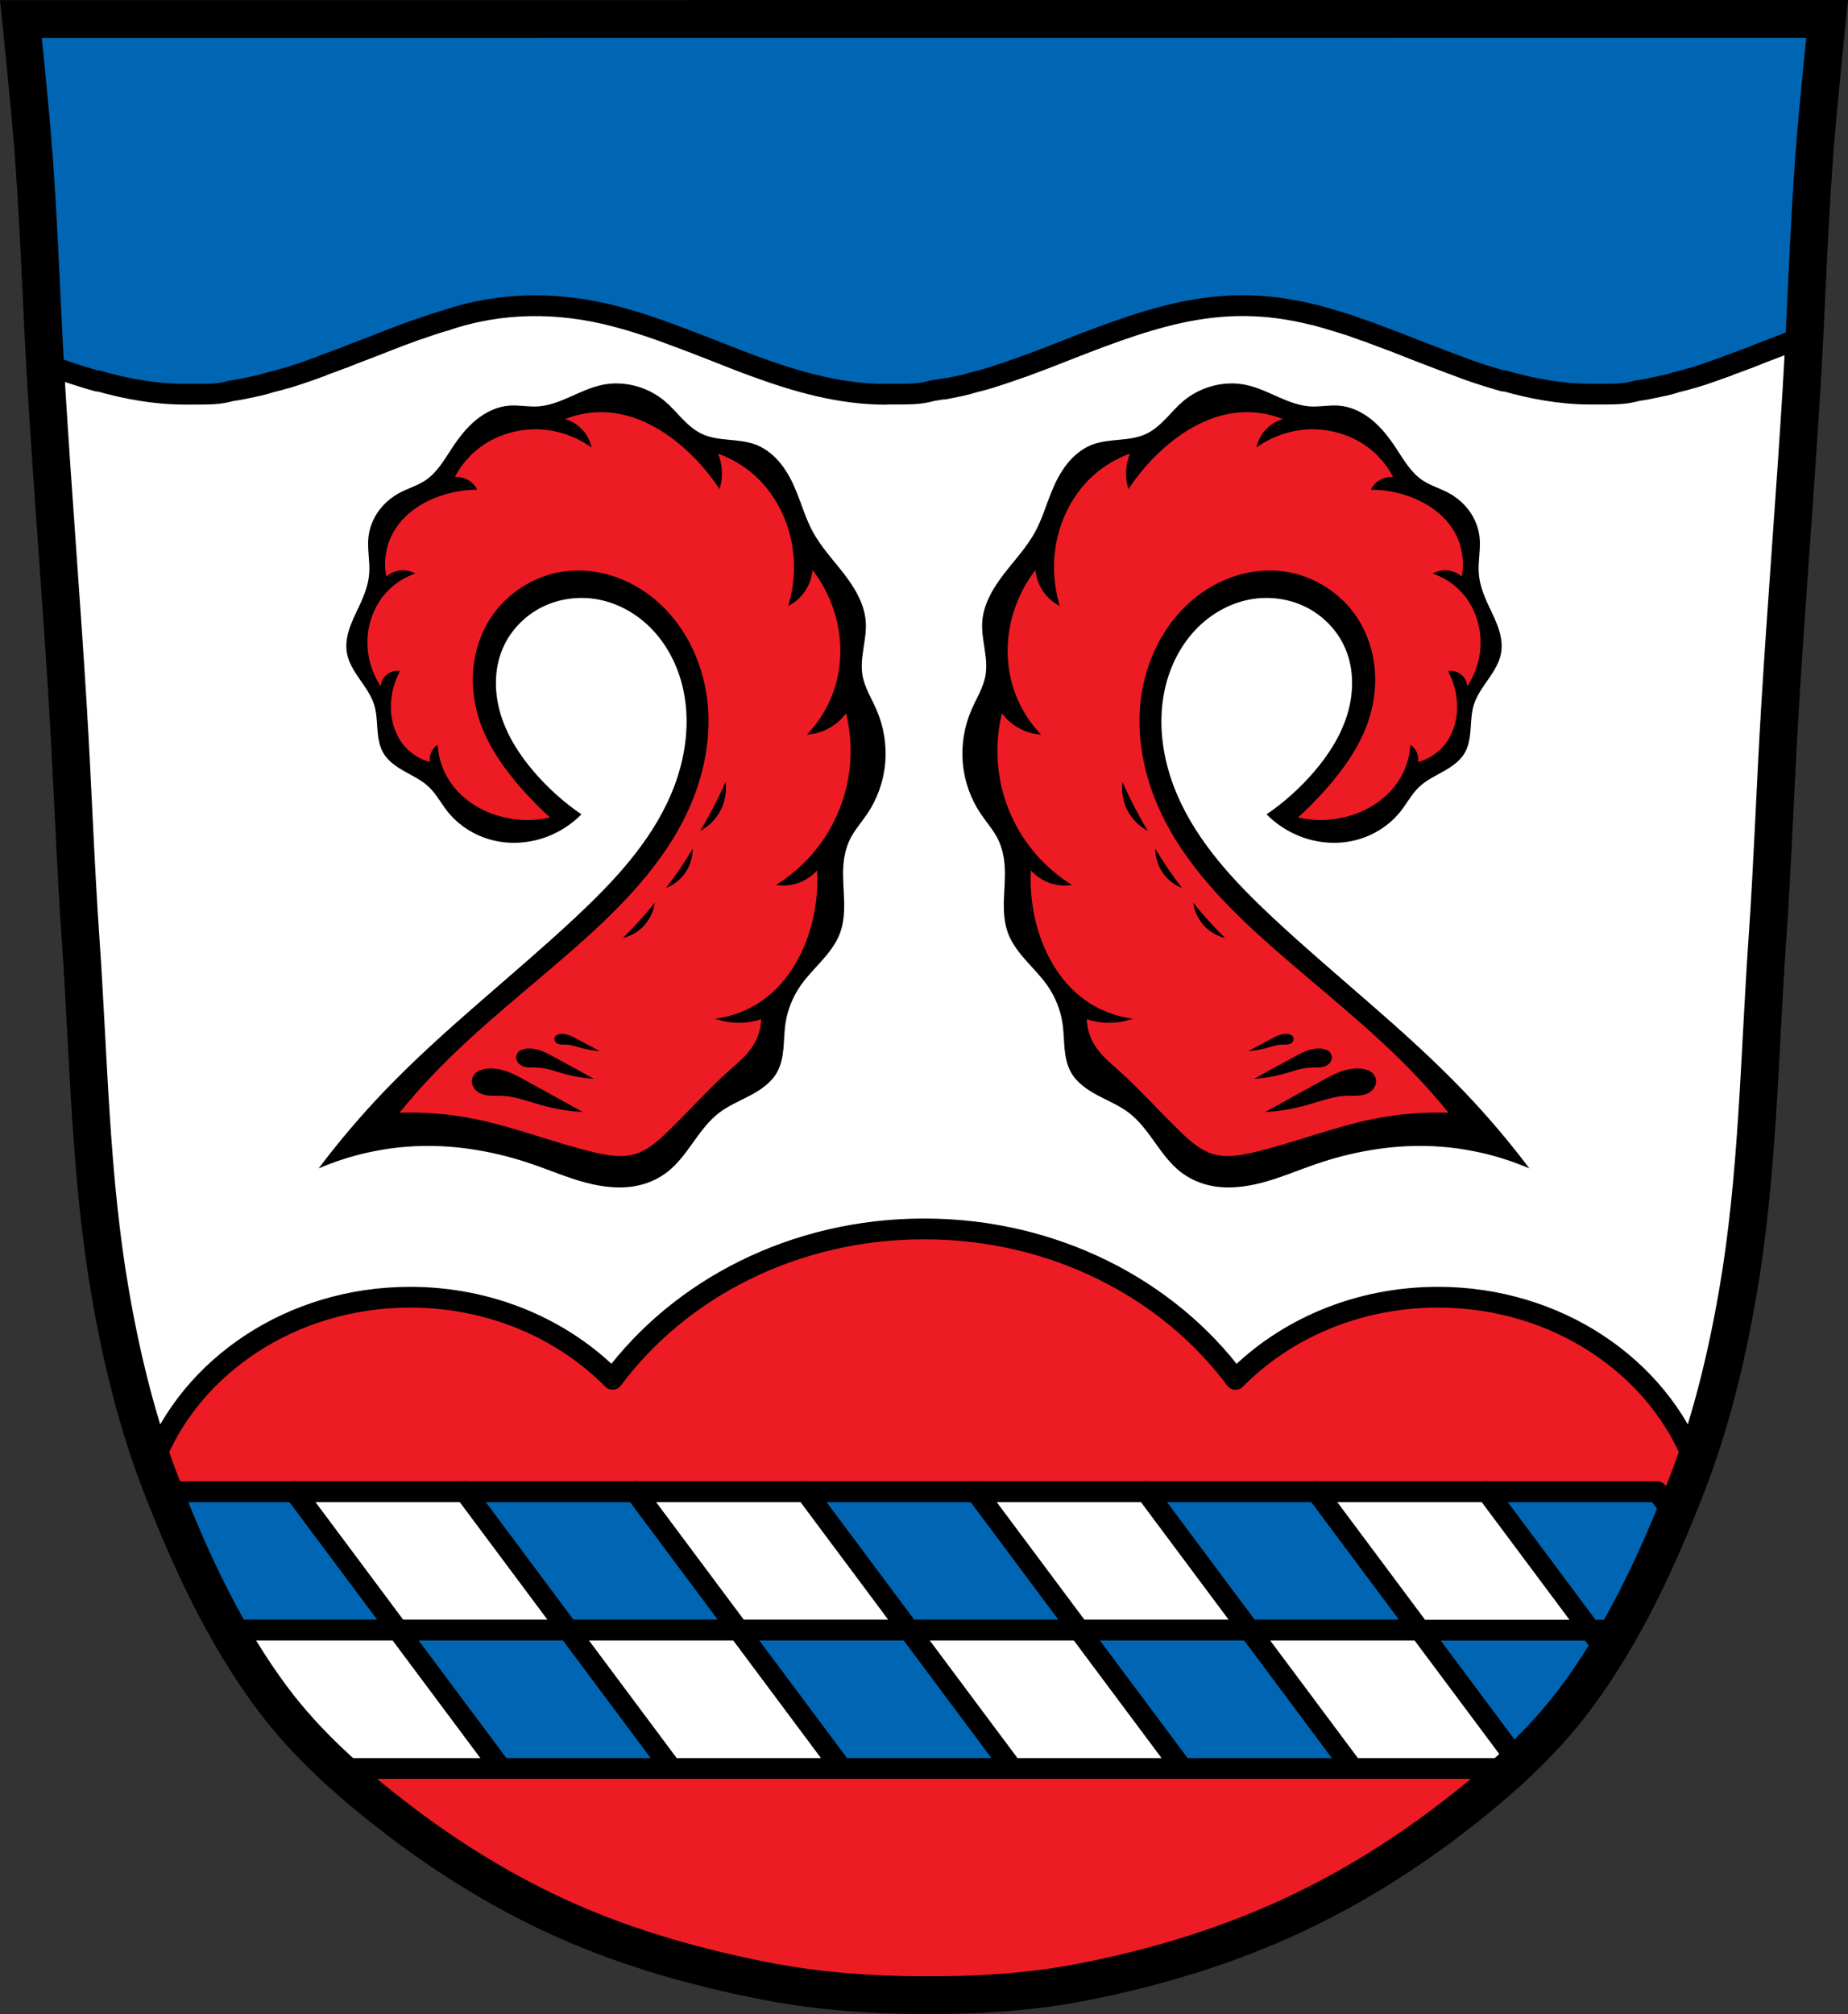 <?xml version="1.0" encoding="UTF-8" standalone="no"?>
<svg
   xmlns:dc="http://purl.org/dc/elements/1.1/"
   xmlns:cc="http://creativecommons.org/ns#"
   xmlns:rdf="http://www.w3.org/1999/02/22-rdf-syntax-ns#"
   xmlns:svg="http://www.w3.org/2000/svg"
   xmlns="http://www.w3.org/2000/svg"
   xmlns:sodipodi="http://sodipodi.sourceforge.net/DTD/sodipodi-0.dtd"
   xmlns:inkscape="http://www.inkscape.org/namespaces/inkscape"
   viewBox="0 0 979.306 1067.1"
   version="1.1"
   id="svg1927"
   sodipodi:docname="DEU_Prackenbach_COA.svg"
   inkscape:version="0.92.5 (2060ec1f9f, 2020-04-08)"
   width="979.306"
   height="1067.1">
  <rect x="0" y="0" width="979.306" height="1067.1" fill="#333333" stroke="none"/>
  <defs
     id="defs1931">
    <inkscape:path-effect
       effect="spiro"
       id="path-effect3619"
       is_visible="true" />
    <inkscape:path-effect
       effect="spiro"
       id="path-effect3577"
       is_visible="true" />
    <inkscape:path-effect
       effect="spiro"
       id="path-effect3573"
       is_visible="true" />
    <inkscape:path-effect
       effect="spiro"
       id="path-effect3569"
       is_visible="true" />
    <inkscape:path-effect
       effect="spiro"
       id="path-effect3577-3"
       is_visible="true" />
    <inkscape:path-effect
       effect="spiro"
       id="path-effect3577-3-8"
       is_visible="true" />
    <inkscape:path-effect
       effect="spiro"
       id="path-effect3619-6"
       is_visible="true" />
    <inkscape:path-effect
       effect="spiro"
       id="path-effect3619-6-6"
       is_visible="true" />
    <inkscape:path-effect
       effect="spiro"
       id="path-effect3569-3"
       is_visible="true" />
  </defs>
  <sodipodi:namedview
     pagecolor="#ffffff"
     bordercolor="#666666"
     borderopacity="1"
     objecttolerance="10"
     gridtolerance="10"
     guidetolerance="10"
     inkscape:pageopacity="0"
     inkscape:pageshadow="2"
     inkscape:window-width="1920"
     inkscape:window-height="1046"
     id="namedview1929"
     showgrid="false"
     inkscape:zoom="0.74313591"
     inkscape:cx="489.65322"
     inkscape:cy="533.54971"
     inkscape:window-x="-11"
     inkscape:window-y="-11"
     inkscape:window-maximized="1"
     inkscape:current-layer="svg1927"
     fit-margin-top="0"
     fit-margin-left="0"
     fit-margin-right="0"
     fit-margin-bottom="0" />
  <path
     style="fill:#ffffff"
     inkscape:connector-curvature="0"
     id="path1853"
     d="m 799.476,9.538 c -26.17,0.053 -51.02,0.198 -70.798,0.478 -79.11,1.122 -156.7,-0.214 -235.05,0 -2.653,0.007 -5.305,0.036 -7.958,0.043 -78.35,0.214 -155.94,1.122 -235.05,0 -79.11,-1.122 -239.53,0 -239.53,0 0,0 4.995,48.18 6.784,72.32 3.067,41.38 4.256,82.87 6.784,124.29 3.405,55.766 7.902,111.49 11.307,167.25 2.529,41.41 3.91,82.9 6.784,124.29 4.346,62.59 5.02,125.75 15.786,187.56 6.02,34.562 14.418,68.979 27.14,101.67 15.355,39.473 33.473,78.71 58.839,112.63 18.288,24.456 41.648,45.04 65.884,63.62 27.747,21.272 57.962,39.816 89.93,53.968 33.818,14.97 69.917,25.08 106.24,32.09 27.334,5.278 55.35,7.255 83.19,7.349 27.662,0.094 55.55,-1.52 82.71,-6.741 36.46,-7.01 72.54,-17.626 106.46,-32.746 31.934,-14.235 62.23,-32.696 89.98,-53.968 24.24,-18.58 47.595,-39.17 65.884,-63.62 25.365,-33.919 43.484,-73.16 58.839,-112.63 12.718,-32.695 21.12,-67.16 27.14,-101.72 10.762,-61.814 11.44,-124.97 15.786,-187.56 2.874,-41.39 4.256,-82.87 6.784,-124.29 3.405,-55.766 7.902,-111.44 11.307,-167.21 2.529,-41.41 3.717,-82.909 6.784,-124.29 1.79,-24.14 6.784,-72.32 6.784,-72.32 0,0 -90.24,-0.636 -168.73,-0.478" />
  <path
     style="fill:#ed1c24;fill-opacity:1;stroke:#000000;stroke-width:11;stroke-linecap:round;stroke-linejoin:round;stroke-miterlimit:4;stroke-dasharray:none"
     inkscape:connector-curvature="0"
     id="path1855"
     d="m 489.676,651.096 c -68.71,0 -129.3,31.606 -165.06,79.69 -26.372,-26.696 -64.66,-43.5 -107.28,-43.5 -63.06,0 -116.65,36.79 -136.16,88 1.439,4.075 2.934,8.131 4.5,12.156 15.355,39.473 33.478,78.71 58.844,112.62 18.288,24.456 41.64,45.05 65.875,63.62 27.747,21.272 57.967,39.816 89.94,53.969 33.818,14.97 69.927,25.08 106.25,32.09 27.334,5.278 55.35,7.28 83.19,7.375 27.662,0.094 55.55,-1.529 82.72,-6.75 36.46,-7.01 72.52,-17.63 106.44,-32.75 31.934,-14.235 62.22,-32.697 89.97,-53.969 24.24,-18.58 47.618,-39.17 65.906,-63.62 25.365,-33.919 43.489,-73.15 58.844,-112.62 1.566,-4.03 3.061,-8.08 4.5,-12.156 -19.511,-51.2 -73.1,-87.969 -136.16,-87.969 -42.634,0 -80.917,16.817 -107.28,43.531 -35.759,-48.09 -96.31,-79.72 -165.03,-79.72 z" />
  <path
     style="fill:#0066b3;fill-opacity:1;stroke:#000000;stroke-width:11;stroke-linecap:round;stroke-linejoin:round;stroke-miterlimit:4;stroke-dasharray:none"
     inkscape:connector-curvature="0"
     id="path1857"
     d="m 86.801,790.346 c 9.823,25.02 20.818,49.879 34.09,73.31 h 90.03 l -54.688,-73.31 H 86.793 Z m 701.16,0 54.688,73.31 h 15.75 c 11.07,-19.54 20.555,-40.08 29.09,-60.875 l -9.281,-12.438 h -90.25 z m 54.688,73.31 h -90.25 l 52.16,69.938 c 10.974,-10.396 21.237,-21.51 30.25,-33.563 5.929,-7.929 11.43,-16.15 16.625,-24.594 l -8.781,-11.781 z" />
  <path
     style="fill:#0066b3;fill-opacity:1;stroke:#000000;stroke-width:11;stroke-linecap:round;stroke-linejoin:round;stroke-miterlimit:4;stroke-dasharray:none"
     inkscape:connector-curvature="0"
     id="path1861"
     d="m 426.962,790.339 h 90.25 l 54.685,73.311 h -90.25 z" />
  <path
     style="fill:#ffffff;stroke:#000000;stroke-width:11;stroke-linecap:round;stroke-linejoin:round;stroke-miterlimit:4;stroke-dasharray:none"
     d="m 481.647,863.65 h 90.25 l 54.685,73.311 h -90.25 z"
     id="path1863"
     inkscape:connector-curvature="0" />
  <path
     style="fill:#ffffff;stroke:#000000;stroke-width:11;stroke-linecap:round;stroke-linejoin:round;stroke-miterlimit:4;stroke-dasharray:none"
     d="m 517.212,790.339 h 90.25 l 54.685,73.311 h -90.25 z"
     id="path1865"
     inkscape:connector-curvature="0" />
  <path
     style="fill:#0066b3;fill-opacity:1;stroke:#000000;stroke-width:11;stroke-linecap:round;stroke-linejoin:round;stroke-miterlimit:4;stroke-dasharray:none"
     d="m 571.897,863.65 h 90.25 l 54.685,73.311 h -90.25 z"
     id="path1869"
     inkscape:connector-curvature="0" />
  <path
     style="fill:#0066b3;fill-opacity:1;stroke:#000000;stroke-width:11;stroke-linecap:round;stroke-linejoin:round;stroke-miterlimit:4;stroke-dasharray:none"
     d="m 607.452,790.339 h 90.25 l 54.685,73.311 h -90.25 z"
     id="path1871"
     inkscape:connector-curvature="0" />
  <path
     style="fill:#ffffff;stroke:#000000;stroke-width:11;stroke-linecap:round;stroke-linejoin:round;stroke-miterlimit:4;stroke-dasharray:none"
     d="m 662.137,863.65 h 90.25 l 54.685,73.311 h -90.25 z"
     id="path1875"
     inkscape:connector-curvature="0" />
  <path
     style="fill:#ffffff;stroke:#000000;stroke-width:11;stroke-linecap:round;stroke-linejoin:round;stroke-miterlimit:4;stroke-dasharray:none"
     d="m 697.703,790.339 h 90.25 l 54.685,73.311 h -90.25 z"
     id="path1877"
     inkscape:connector-curvature="0" />
  <path
     style="fill:#ffffff;stroke:#000000;stroke-width:11;stroke-linecap:round;stroke-linejoin:round;stroke-miterlimit:4;stroke-dasharray:none"
     d="m 120.657,863.65 h 90.25 l 54.685,73.311 h -90.25 z"
     id="path1879"
     inkscape:connector-curvature="0" />
  <path
     style="fill:#ffffff;stroke:#000000;stroke-width:11;stroke-linecap:round;stroke-linejoin:round;stroke-miterlimit:4;stroke-dasharray:none"
     d="m 156.222,790.339 h 90.25 l 54.685,73.311 h -90.25 z"
     id="path1881"
     inkscape:connector-curvature="0" />
  <path
     style="fill:#0066b3;fill-opacity:1;stroke:#000000;stroke-width:11;stroke-linecap:round;stroke-linejoin:round;stroke-miterlimit:4;stroke-dasharray:none"
     d="m 210.907,863.65 h 90.25 l 54.685,73.311 h -90.25 z"
     id="path1885"
     inkscape:connector-curvature="0" />
  <path
     style="fill:#0066b3;fill-opacity:1;stroke:#000000;stroke-width:11;stroke-linecap:round;stroke-linejoin:round;stroke-miterlimit:4;stroke-dasharray:none"
     d="m 246.472,790.339 h 90.25 l 54.685,73.311 h -90.25 z"
     id="path1887"
     inkscape:connector-curvature="0" />
  <path
     style="fill:#ffffff;stroke:#000000;stroke-width:11;stroke-linecap:round;stroke-linejoin:round;stroke-miterlimit:4;stroke-dasharray:none"
     d="m 301.157,863.65 h 90.25 l 54.685,73.311 h -90.25 z"
     id="path1891"
     inkscape:connector-curvature="0" />
  <path
     style="fill:#ffffff;stroke:#000000;stroke-width:11;stroke-linecap:round;stroke-linejoin:round;stroke-miterlimit:4;stroke-dasharray:none"
     d="m 336.722,790.339 h 90.25 l 54.685,73.311 h -90.25 z"
     id="path1893"
     inkscape:connector-curvature="0" />
  <path
     style="fill:#0066b3;fill-opacity:1;stroke:#000000;stroke-width:11;stroke-linecap:round;stroke-linejoin:round;stroke-miterlimit:4;stroke-dasharray:none"
     inkscape:connector-curvature="0"
     id="path1897"
     d="m 391.407,863.65 h 90.25 l 54.685,73.311 h -90.25 z" />
  <path
     style="fill:#0066b3;fill-opacity:1;stroke:#000000;stroke-width:11;stroke-linecap:round;stroke-linejoin:round;stroke-miterlimit:4;stroke-dasharray:none"
     inkscape:connector-curvature="0"
     id="path1903"
     d="m 11.083,10.064 c 0,0 4.992,48.17 6.781,72.31 2.721,36.716 3.988,73.52 6,110.28 1.051,0.392 2.097,0.799 3.156,1.188 2.24,0.821 4.407,1.684 6.656,2.469 5.982,2.081 12.02,3.962 18.06,5.656 0.056,-0.066 0.1,-0.151 0.156,-0.219 15.01,4.284 30.28,7.094 46.03,7.094 13.962,0 17.572,0.151 24.563,-1.75 1.458,-0.229 2.888,-0.429 4.344,-0.688 1.686,-0.301 3.324,-0.681 5,-1.031 h 0.156 c 0.714,-0.145 1.387,-0.328 2.125,-0.469 0.79,-0.137 1.482,-0.352 2.25,-0.531 h 0.219 c 0.958,-0.224 1.891,-0.422 2.813,-0.688 0.863,-0.249 1.73,-0.477 2.625,-0.719 0.058,0 0.099,-0.063 0.156,-0.063 0.264,-0.068 0.519,-0.213 0.781,-0.281 0.821,-0.213 1.703,-0.445 2.531,-0.656 0.835,-0.2 1.639,-0.389 2.469,-0.625 1.306,-0.376 2.667,-0.729 3.969,-1.125 h 0.156 c 1.606,-0.489 3.185,-0.979 4.781,-1.5 3.301,-1.069 6.652,-2.273 9.938,-3.438 1.245,-0.442 2.411,-0.858 3.656,-1.313 v -0.125 c 3.474,-1.252 6.947,-2.52 10.406,-3.844 0.169,-0.064 0.425,-0.09 0.594,-0.156 2.524,-0.966 4.943,-2.02 7.469,-3 0.09,-0.037 0.249,-0.057 0.344,-0.094 2.222,-0.854 4.405,-1.664 6.625,-2.531 7.318,-2.856 14.679,-5.785 22.03,-8.438 0.654,-0.235 1.222,-0.451 1.875,-0.688 1.19,-0.423 2.405,-0.775 3.594,-1.188 1.847,-0.636 3.621,-1.299 5.469,-1.906 1.613,-0.528 3.257,-1.031 4.875,-1.531 0.609,-0.189 1.364,-0.348 1.969,-0.531 29.75,-10.269 60.685,-10.075 90.155,-2.373 3.837,1.01 7.786,2.119 11.594,3.313 3.807,1.195 7.59,2.45 11.375,3.781 1.892,0.664 3.799,1.373 5.688,2.063 7.546,2.765 15.1,5.646 22.594,8.594 7.516,2.948 14.982,5.956 22.531,8.719 22.632,8.29 45.629,14.875 69.72,14.875 l 0.094,-0.063 v -0.031 c 13.964,0 17.541,0.12 24.531,-1.781 1.458,-0.229 2.858,-0.429 4.313,-0.688 0.756,-0.134 1.418,-0.317 2.156,-0.469 v 0.281 c 1.332,-0.255 2.794,-0.572 4.125,-0.844 h 0.094 c 1.509,-0.31 2.992,-0.595 4.5,-0.938 1.017,-0.235 2.086,-0.453 3.063,-0.719 0.882,-0.255 1.59,-0.506 2.5,-0.75 h 0.125 c 0.616,-0.16 1.259,-0.372 1.875,-0.531 1.307,-0.339 2.699,-0.654 4,-1.031 1.306,-0.376 2.576,-0.729 3.875,-1.125 1.606,-0.489 3.249,-1.042 4.844,-1.563 3.301,-1.069 6.624,-2.211 9.906,-3.375 1.245,-0.442 2.626,-0.858 3.875,-1.313 v -0.063 c 3.483,-1.254 6.847,-2.518 10.313,-3.844 0.167,-0.064 0.425,-0.153 0.594,-0.219 53.658,-21.099 90.421,-36.032 141.966,-23.031 0.247,0.066 0.565,0.061 0.813,0.125 1.626,0.416 3.283,0.92 4.906,1.375 0.666,0.187 1.396,0.37 2.063,0.563 0.095,0.029 0,0.033 0.094,0.063 0.611,0.178 1.271,0.383 1.875,0.563 1.311,0.389 2.602,0.747 3.906,1.156 0.514,0.161 1.019,0.333 1.531,0.5 1.382,0.442 2.84,0.851 4.219,1.313 1.134,0.378 2.243,0.83 3.375,1.219 0.761,0.262 1.484,0.545 2.25,0.813 1.738,0.609 3.548,1.178 5.281,1.813 0.155,0.057 0.251,0.131 0.406,0.188 0.671,0.246 1.329,0.503 2,0.75 3.104,1.149 6.125,2.284 9.219,3.469 0.06,0 0.251,0.041 0.313,0.063 3.705,1.428 7.361,2.921 11.06,4.375 4.775,1.87 9.62,3.707 14.406,5.531 2.758,1.054 5.484,2.08 8.25,3.094 2.241,0.821 4.374,1.684 6.625,2.469 5.982,2.081 12.05,3.994 18.09,5.688 0.055,-0.066 0.1,-0.182 0.156,-0.25 15.01,4.284 30.22,7.125 45.969,7.125 13.962,0 17.636,0.12 24.625,-1.781 1.458,-0.229 2.888,-0.429 4.344,-0.688 1.686,-0.301 3.324,-0.681 5,-1.031 h 0.094 c 0.715,-0.145 1.448,-0.328 2.188,-0.469 0.791,-0.137 1.544,-0.32 2.313,-0.5 h 0.156 c 0.958,-0.224 1.891,-0.422 2.813,-0.688 0.863,-0.249 1.73,-0.508 2.625,-0.75 0.058,0 0.129,-0.063 0.188,-0.063 0.264,-0.068 0.488,-0.213 0.75,-0.281 0.821,-0.213 1.703,-0.414 2.531,-0.625 0.835,-0.2 1.639,-0.388 2.469,-0.625 1.302,-0.376 2.698,-0.76 4,-1.156 h 0.125 c 1.606,-0.489 3.248,-0.979 4.844,-1.5 3.301,-1.069 6.529,-2.273 9.813,-3.438 1.245,-0.442 2.505,-0.858 3.75,-1.313 v -0.125 c 3.474,-1.252 6.914,-2.489 10.375,-3.813 0.169,-0.064 0.422,-0.121 0.594,-0.188 2.524,-0.966 4.88,-1.984 7.406,-2.969 0.09,-0.037 0.282,-0.088 0.375,-0.125 2.222,-0.854 4.437,-1.664 6.656,-2.531 5.073,-1.98 10.139,-3.982 15.219,-5.906 1.608,-31.977 2.883,-63.977 5.25,-95.91 1.79,-24.14 6.781,-72.34 6.781,-72.34 z"
     sodipodi:nodetypes="cscccccsccccccccccccccccccccccccccccccccccccccccccccccccccccccccccccccccccccccccccccccccscccccccccccccccccccccccccccc" />
  <path
     d="m 11.09,10.059 c 0,0 4.995,48.18 6.784,72.32 3.067,41.38 4.256,82.87 6.784,124.29 3.405,55.766 7.902,111.49 11.307,167.25 2.529,41.41 3.91,82.9 6.784,124.29 4.346,62.59 5.02,125.75 15.786,187.56 6.02,34.562 14.418,68.979 27.14,101.67 15.355,39.473 33.473,78.71 58.839,112.63 18.288,24.456 41.648,45.04 65.884,63.62 27.747,21.272 57.962,39.816 89.93,53.968 33.818,14.97 69.917,25.08 106.24,32.09 27.334,5.278 55.35,7.255 83.19,7.349 27.662,0.094 55.55,-1.52 82.71,-6.741 36.46,-7.01 72.54,-17.626 106.46,-32.746 31.934,-14.235 62.23,-32.696 89.98,-53.968 24.24,-18.58 47.595,-39.17 65.884,-63.62 25.365,-33.919 43.484,-73.16 58.839,-112.63 12.718,-32.695 21.12,-67.16 27.14,-101.72 10.762,-61.814 11.44,-124.97 15.786,-187.56 2.874,-41.39 4.256,-82.87 6.784,-124.29 3.405,-55.766 7.902,-111.44 11.307,-167.21 2.529,-41.41 3.717,-82.909 6.784,-124.29 1.79,-24.14 6.784,-72.32 6.784,-72.32 z"
     id="path1907"
     inkscape:connector-curvature="0"
     style="fill:none;stroke:#000000;stroke-width:20"
     sodipodi:nodetypes="cccccscccccccccccccccccc" />
  <path
     style="fill:#000000;stroke:none;stroke-width:1px;stroke-linecap:butt;stroke-linejoin:miter;stroke-opacity:1"
     d="m -944.459,619.031 c 10.874,-14.451 22.616,-28.248 35.143,-41.293 31.385,-32.684 67.477,-60.446 100.596,-91.371 20.361,-19.012 40.012,-39.836 50.957,-65.453 7.89,-18.467 10.885,-39.46 5.711,-58.864 -2.826,-10.599 -8.091,-20.613 -15.666,-28.547 -7.575,-7.934 -17.497,-13.717 -28.263,-15.821 -10.113,-1.976 -20.883,-0.638 -30.103,3.964 -9.22,4.602 -16.808,12.476 -20.854,21.953 -4.662,10.919 -4.519,23.519 -1.071,34.88 3.449,11.361 10.017,21.576 17.764,30.573 7.328,8.511 15.768,16.064 25.039,22.403 -4.861,4.912 -10.729,8.823 -17.132,11.421 -9.218,3.74 -19.587,4.707 -29.274,2.446 -9.688,-2.261 -18.63,-7.787 -24.758,-15.624 -3.288,-4.206 -5.796,-9.059 -9.664,-12.739 -3.676,-3.497 -8.346,-5.714 -12.772,-8.194 -4.426,-2.48 -8.833,-5.434 -11.388,-9.817 -2.192,-3.761 -2.809,-8.219 -3.133,-12.56 -0.325,-4.342 -0.412,-8.759 -1.699,-12.918 -1.549,-5.009 -4.733,-9.318 -7.722,-13.626 -2.989,-4.307 -5.902,-8.879 -6.774,-14.049 -0.811,-4.808 0.224,-9.761 1.92,-14.332 1.696,-4.572 4.041,-8.871 5.987,-13.343 2.008,-4.615 3.603,-9.475 3.954,-14.496 0.439,-6.291 -1.085,-12.616 -0.439,-18.889 0.515,-5.008 2.431,-9.845 5.367,-13.934 2.936,-4.089 6.878,-7.43 11.326,-9.787 4.462,-2.364 9.433,-3.764 13.618,-6.589 6.167,-4.163 9.956,-10.923 14.057,-17.132 3.589,-5.433 7.618,-10.657 12.652,-14.787 5.035,-4.13 11.165,-7.128 17.658,-7.617 4.971,-0.374 9.958,0.715 14.936,0.439 5.816,-0.322 11.36,-2.487 16.693,-4.832 5.738,-2.523 11.435,-5.309 17.571,-6.589 11.666,-2.435 24.326,1.044 33.386,8.786 3.289,2.811 6.109,6.121 9.124,9.224 3.015,3.103 6.297,6.05 10.205,7.908 4.403,2.093 9.348,2.689 14.201,3.154 4.853,0.465 9.789,0.843 14.353,2.556 5.25,1.97 9.754,5.642 13.276,10.006 3.522,4.364 6.114,9.409 8.249,14.594 2.954,7.171 5.095,14.704 8.786,21.525 4.466,8.253 11.022,15.143 16.736,22.587 5.714,7.444 10.765,15.931 11.378,25.295 0.308,4.702 -0.523,9.393 -1.233,14.051 -0.71,4.658 -1.303,9.416 -0.524,14.063 1.1,6.566 4.823,12.341 7.468,18.45 3.807,8.792 5.414,18.532 4.589,28.078 -0.825,9.545 -4.085,18.875 -9.421,26.833 -3.057,4.559 -6.793,8.696 -9.225,13.618 -2.089,4.229 -3.144,8.916 -3.514,13.618 -0.475,6.028 0.147,12.08 0.354,18.123 0.208,6.043 -0.022,12.225 -2.112,17.899 -2.035,5.526 -5.725,10.278 -9.634,14.682 -3.909,4.404 -8.11,8.584 -11.452,13.432 -4.142,6.008 -6.881,12.982 -7.907,20.207 -0.61,4.301 -0.621,8.663 -1.029,12.987 -0.408,4.325 -1.246,8.698 -3.364,12.491 -3.089,5.534 -8.581,9.29 -14.178,12.264 -5.596,2.974 -11.542,5.406 -16.572,9.26 -5.498,4.213 -9.632,9.917 -13.665,15.549 -4.034,5.631 -8.126,11.357 -13.57,15.64 -4.252,3.345 -9.247,5.72 -14.496,7.029 -9.556,2.383 -19.684,1.226 -29.196,-1.324 -9.512,-2.55 -18.599,-6.452 -27.911,-9.658 -19.04,-6.554 -39.174,-10.196 -59.303,-9.664 -18.544,0.49 -36.988,4.539 -54.032,11.861 z"
     id="path3567"
     inkscape:connector-curvature="0"
     inkscape:path-effect="#path-effect3569"
     inkscape:original-d="m -944.45873,619.0307 c 0,0 22.57014,-28.30771 35.14266,-41.29262 31.51042,-32.54399 69.80236,-58.1477 100.59583,-91.37089 18.79592,-20.27899 40.72374,-39.76646 50.95684,-65.45318 7.29582,-18.31367 12.31933,-40.29124 5.71068,-58.86394 -6.97686,-19.60751 -23.38209,-41.05341 -43.92831,-44.3676 -18.81325,-3.03465 -43.09457,8.55879 -50.95684,25.91771 -9.28965,20.5104 5.01417,46.20261 16.69276,65.45318 5.80897,9.57529 25.03914,22.40344 25.03914,22.40344 0,0 -10.37276,10.23054 -17.13205,11.42136 -18.25741,3.2165 -38.53024,-3.0109 -54.03182,-13.17849 -4.45688,-2.9233 -5.8795,-8.98618 -9.66423,-12.73921 -7.13268,-7.07295 -18.83486,-9.49366 -24.16057,-18.01061 -4.58303,-7.32925 -1.99041,-17.31467 -4.83212,-25.47842 -3.42348,-9.83508 -13.43486,-17.3152 -14.49634,-27.67484 -0.97792,-9.54412 5.32702,-18.43418 7.9071,-27.67484 1.34693,-4.82409 3.3465,-9.52467 3.95355,-14.49634 0.76334,-6.25166 -2.27026,-12.8631 -0.43929,-18.88917 2.81086,-9.25106 9.32351,-17.46211 16.69276,-23.72129 3.84346,-3.2645 9.65632,-3.469 13.61778,-6.58925 5.80305,-4.57079 8.70317,-12.04251 14.05706,-17.13204 9.10592,-8.65629 18.32114,-18.64796 30.31053,-22.40344 4.75298,-1.48879 9.99453,1.0661 14.93563,0.43928 5.74664,-0.72901 11.19463,-3.00843 16.69276,-4.83211 5.93731,-1.96935 11.32397,-6.27209 17.57132,-6.58925 11.49259,-0.58345 23.23909,3.35702 33.38552,8.78566 7.59118,4.0615 11.61901,13.2998 19.32846,17.13205 8.69168,4.3205 20.15276,0.84844 28.5534,5.71068 9.43017,5.45812 15.80028,15.32902 21.52488,24.59985 4.07159,6.59383 5.35063,14.57814 8.78566,21.52487 8.20392,16.59096 23.81802,29.87888 28.11412,47.88187 2.17948,9.13321 -3.2632,18.84603 -1.75713,28.11412 1.06418,6.54874 6.48674,11.88818 7.46781,18.44989 2.71701,18.1722 1.32302,37.59781 -4.83211,54.91039 -1.83665,5.16596 -6.96939,8.6205 -9.22495,13.61778 -1.9286,4.27289 -2.8107,8.98289 -3.51427,13.61777 -1.80415,11.8852 2.32114,24.71279 -1.75713,36.02122 -3.97407,11.01951 -15.38493,17.88058 -21.08559,28.11412 -3.51989,6.31874 -5.96485,13.23968 -7.90709,20.20702 -2.31418,8.30159 0.22437,18.20152 -4.39284,25.47842 -6.70319,10.56449 -21.44186,13.16405 -30.74981,21.52488 -10.26813,9.22331 -16.26623,22.81188 -27.23556,31.1891 -4.26788,3.25936 -9.17204,6.32848 -14.49634,7.02853 -19.21898,2.52696 -38.02107,-7.59249 -57.10681,-10.98208 -19.71993,-3.50222 -39.28216,-10.21036 -59.30322,-9.66423 -18.43258,0.5028 -54.03183,11.86065 -54.03183,11.86065 z"
     sodipodi:nodetypes="caaaaaaacaaaaaaaaaaaaaaaaaaaaaaaaaaaaaaaaaaaac"
     transform="translate(1113.328)" />
  <path
     style="fill:#ed1c24;stroke:none;stroke-width:1px;stroke-linecap:butt;stroke-linejoin:miter;stroke-opacity:1;fill-opacity:1"
     d="m 319.689,218.377 c -6.888,-0.154 -13.806,1.092 -20.203,3.652 3.49,1.003 6.695,2.981 9.154,5.652 2.421,2.63 4.115,5.924 4.846,9.424 -6.662,-4.799 -14.491,-7.968 -22.615,-9.154 -14.044,-2.05 -28.995,2.115 -39.574,11.576 -4.171,3.73 -7.656,8.224 -10.23,13.191 2.424,-0.167 4.894,0.403 7,1.615 2.064,1.189 3.77,2.99 4.846,5.115 -7.632,-0.009 -15.264,1.463 -22.346,4.309 -8.681,3.488 -16.688,9.228 -21.537,17.229 -4.398,7.256 -5.966,16.179 -4.307,24.5 1.946,-1.736 4.417,-2.876 7,-3.23 2.858,-0.392 5.84,0.185 8.346,1.615 -5.723,1.919 -10.954,5.282 -15.076,9.691 -7.148,7.647 -10.75,18.352 -10.23,28.807 0.375,7.544 2.819,14.975 6.998,21.268 0.18,-2.846 1.849,-5.557 4.309,-7 1.767,-1.037 3.903,-1.425 5.922,-1.076 -3.105,5.669 -4.786,12.112 -4.846,18.576 -0.066,7.083 1.887,14.298 6.193,19.922 3.606,4.709 8.804,8.174 14.537,9.691 -0.369,-2.221 0.121,-4.572 1.346,-6.461 0.696,-1.073 1.619,-1.998 2.691,-2.693 0.426,7.201 2.878,14.272 7,20.191 5.324,7.646 13.319,13.239 22.076,16.422 9.681,3.518 20.381,4.181 30.422,1.885 -5.297,-4.838 -10.333,-9.962 -15.076,-15.344 -9.469,-10.744 -17.886,-22.737 -22.346,-36.346 -2.907,-8.87 -4.069,-18.336 -3.135,-27.623 0.934,-9.287 3.985,-18.386 9.059,-26.221 8.596,-13.273 23.106,-22.566 38.766,-24.768 9.208,-1.294 18.707,-0.219 27.488,2.838 8.781,3.057 16.844,8.072 23.664,14.393 14.943,13.849 23.602,33.811 25.307,54.113 1.551,18.472 -2.39,37.191 -9.961,54.111 -13.073,29.22 -36.285,52.605 -60.305,73.766 -25,22.025 -51.483,42.477 -74.574,66.496 -6.479,6.739 -12.676,13.748 -18.574,21 13.168,-0.419 26.382,0.667 39.305,3.23 21.664,4.298 42.312,12.685 63.805,17.768 7.256,1.716 14.961,3.038 22.076,0.809 6.16,-1.93 11.207,-6.32 15.883,-10.77 11.448,-10.894 21.871,-22.85 33.652,-33.383 4.559,-4.076 9.391,-8.019 12.652,-13.191 2.635,-4.178 4.139,-9.063 4.309,-14 -3.214,1.076 -6.576,1.712 -9.961,1.885 -4.925,0.251 -9.899,-0.484 -14.539,-2.152 9.183,-1.088 18.076,-4.553 25.576,-9.963 11.765,-8.485 19.776,-21.461 24.23,-35.266 3.465,-10.738 4.932,-22.117 4.307,-33.383 -2.366,2.667 -5.333,4.799 -8.615,6.191 -4.132,1.753 -8.759,2.319 -13.191,1.615 9.894,-6.125 18.484,-14.346 25.037,-23.961 8.18,-12.002 13.15,-26.169 14.27,-40.65 0.683,-8.834 -0.047,-17.778 -2.154,-26.385 -2.365,3.191 -5.416,5.873 -8.885,7.809 -3.625,2.023 -7.704,3.228 -11.846,3.5 6.78,-7.053 11.893,-15.698 14.807,-25.037 4.585,-14.694 3.6,-30.951 -2.152,-45.229 -2.441,-6.059 -5.711,-11.782 -9.691,-16.961 -0.41,4.473 -2.113,8.819 -4.848,12.383 -2.151,2.803 -4.931,5.12 -8.076,6.73 3.179,-10.321 3.923,-21.382 2.154,-32.035 -2.367,-14.256 -9.378,-27.835 -20.191,-37.422 -5.573,-4.941 -12.099,-8.801 -19.113,-11.307 0.97,2.41 1.605,4.954 1.883,7.537 0.408,3.79 0.04,7.662 -1.076,11.307 -5.278,-8.061 -11.634,-15.416 -18.846,-21.807 -11.19,-9.916 -24.941,-17.639 -39.844,-18.844 -0.981,-0.079 -1.965,-0.13 -2.949,-0.152 z m 64.805,195.939 c 0.569,4.366 -0.016,8.878 -1.68,12.955 -2.249,5.51 -6.487,10.183 -11.754,12.955 2.353,-3.933 4.593,-7.935 6.717,-11.996 2.387,-4.565 4.628,-9.206 6.717,-13.914 z m -17.402,35.336 c 0.014,3.807 -0.965,7.617 -2.811,10.939 -2.495,4.491 -6.585,8.051 -11.342,9.873 2.414,-3.127 4.739,-6.321 6.973,-9.582 2.511,-3.665 4.906,-7.411 7.18,-11.23 z m -20.111,28.646 c -0.513,3.773 -2.008,7.41 -4.295,10.445 -3.092,4.103 -7.637,7.064 -12.6,8.211 2.823,-2.763 5.569,-5.605 8.232,-8.525 2.993,-3.282 5.882,-6.662 8.662,-10.131 z m -49.326,69.473 c 1.199,-0.033 2.409,0.199 3.549,0.576 1.52,0.503 2.935,1.255 4.342,2.006 4.071,2.172 8.143,4.348 12.211,6.525 -3.104,-0.187 -6.188,-0.696 -9.182,-1.514 -2.775,-0.758 -5.519,-1.788 -8.4,-1.891 -0.891,-0.032 -1.786,0.026 -2.674,-0.047 -0.888,-0.072 -1.791,-0.287 -2.504,-0.805 -0.545,-0.395 -0.959,-0.965 -1.117,-1.605 -0.158,-0.641 -0.049,-1.349 0.336,-1.893 0.249,-0.352 0.603,-0.628 0.994,-0.826 0.391,-0.198 0.819,-0.321 1.252,-0.402 0.394,-0.074 0.794,-0.114 1.193,-0.125 z m -17.5,7.76 c 2.066,-0.058 4.153,0.35 6.117,1.016 2.619,0.887 5.058,2.217 7.482,3.541 7.016,3.831 14.03,7.666 21.041,11.506 -5.35,-0.33 -10.663,-1.226 -15.822,-2.668 -4.782,-1.337 -9.511,-3.154 -14.477,-3.334 -1.535,-0.056 -3.075,0.046 -4.605,-0.082 -1.531,-0.128 -3.085,-0.508 -4.314,-1.42 -0.939,-0.697 -1.655,-1.702 -1.928,-2.832 -0.273,-1.13 -0.083,-2.379 0.58,-3.338 0.43,-0.622 1.041,-1.108 1.715,-1.457 0.674,-0.349 1.41,-0.565 2.156,-0.709 0.679,-0.131 1.366,-0.203 2.055,-0.223 z m -20.602,10.566 c 2.945,-0.084 5.917,0.505 8.717,1.463 3.733,1.277 7.211,3.189 10.666,5.094 10,5.511 19.996,11.028 29.988,16.553 -7.625,-0.475 -15.198,-1.763 -22.551,-3.838 -6.815,-1.923 -13.554,-4.539 -20.631,-4.799 -2.188,-0.08 -4.383,0.069 -6.564,-0.115 -2.181,-0.184 -4.398,-0.73 -6.15,-2.043 -1.338,-1.002 -2.359,-2.45 -2.748,-4.076 -0.389,-1.626 -0.116,-3.421 0.828,-4.801 0.612,-0.894 1.481,-1.595 2.441,-2.098 0.96,-0.503 2.012,-0.815 3.076,-1.021 0.968,-0.188 1.946,-0.291 2.928,-0.318 z"
     id="path3571"
     inkscape:connector-curvature="0" />
  <path
     style="fill:#000000;stroke:none;stroke-width:1px;stroke-linecap:butt;stroke-linejoin:miter;stroke-opacity:1"
     d="m -944.459,619.031 c 10.874,-14.451 22.616,-28.248 35.143,-41.293 31.385,-32.684 67.477,-60.446 100.596,-91.371 20.361,-19.012 40.012,-39.836 50.957,-65.453 7.89,-18.467 10.885,-39.46 5.711,-58.864 -2.826,-10.599 -8.091,-20.613 -15.666,-28.547 -7.575,-7.934 -17.497,-13.717 -28.263,-15.821 -10.113,-1.976 -20.883,-0.638 -30.103,3.964 -9.22,4.602 -16.808,12.476 -20.854,21.953 -4.662,10.919 -4.519,23.519 -1.071,34.88 3.449,11.361 10.017,21.576 17.764,30.573 7.328,8.511 15.768,16.064 25.039,22.403 -4.861,4.912 -10.729,8.823 -17.132,11.421 -9.218,3.74 -19.587,4.707 -29.274,2.446 -9.688,-2.261 -18.63,-7.787 -24.758,-15.624 -3.288,-4.206 -5.796,-9.059 -9.664,-12.739 -3.676,-3.497 -8.346,-5.714 -12.772,-8.194 -4.426,-2.48 -8.833,-5.434 -11.388,-9.817 -2.192,-3.761 -2.809,-8.219 -3.133,-12.56 -0.325,-4.342 -0.412,-8.759 -1.699,-12.918 -1.549,-5.009 -4.733,-9.318 -7.722,-13.626 -2.989,-4.307 -5.902,-8.879 -6.774,-14.049 -0.811,-4.808 0.224,-9.761 1.92,-14.332 1.696,-4.572 4.041,-8.871 5.987,-13.343 2.008,-4.615 3.603,-9.475 3.954,-14.496 0.439,-6.291 -1.085,-12.616 -0.439,-18.889 0.515,-5.008 2.431,-9.845 5.367,-13.934 2.936,-4.089 6.878,-7.43 11.326,-9.787 4.462,-2.364 9.433,-3.764 13.618,-6.589 6.167,-4.163 9.956,-10.923 14.057,-17.132 3.589,-5.433 7.618,-10.657 12.652,-14.787 5.035,-4.13 11.165,-7.128 17.658,-7.617 4.971,-0.374 9.958,0.715 14.936,0.439 5.816,-0.322 11.36,-2.487 16.693,-4.832 5.738,-2.523 11.435,-5.309 17.571,-6.589 11.666,-2.435 24.326,1.044 33.386,8.786 3.289,2.811 6.109,6.121 9.124,9.224 3.015,3.103 6.297,6.05 10.205,7.908 4.403,2.093 9.348,2.689 14.201,3.154 4.853,0.465 9.789,0.843 14.353,2.556 5.25,1.97 9.754,5.642 13.276,10.006 3.522,4.364 6.114,9.409 8.249,14.594 2.954,7.171 5.095,14.704 8.786,21.525 4.466,8.253 11.022,15.143 16.736,22.587 5.714,7.444 10.765,15.931 11.378,25.295 0.308,4.702 -0.523,9.393 -1.233,14.051 -0.71,4.658 -1.303,9.416 -0.524,14.063 1.1,6.566 4.823,12.341 7.468,18.45 3.807,8.792 5.414,18.532 4.589,28.078 -0.825,9.545 -4.085,18.875 -9.421,26.833 -3.057,4.559 -6.793,8.696 -9.225,13.618 -2.089,4.229 -3.144,8.916 -3.514,13.618 -0.475,6.028 0.147,12.08 0.354,18.123 0.208,6.043 -0.022,12.225 -2.112,17.899 -2.035,5.526 -5.725,10.278 -9.634,14.682 -3.909,4.404 -8.11,8.584 -11.452,13.432 -4.142,6.008 -6.881,12.982 -7.907,20.207 -0.61,4.301 -0.621,8.663 -1.029,12.987 -0.408,4.325 -1.246,8.698 -3.364,12.491 -3.089,5.534 -8.581,9.29 -14.178,12.264 -5.596,2.974 -11.542,5.406 -16.572,9.26 -5.498,4.213 -9.632,9.917 -13.665,15.549 -4.034,5.631 -8.126,11.357 -13.57,15.64 -4.252,3.345 -9.247,5.72 -14.496,7.029 -9.556,2.383 -19.684,1.226 -29.196,-1.324 -9.512,-2.55 -18.599,-6.452 -27.911,-9.658 -19.04,-6.554 -39.174,-10.196 -59.303,-9.664 -18.544,0.49 -36.988,4.539 -54.032,11.861 z"
     id="path3567-2"
     inkscape:connector-curvature="0"
     inkscape:path-effect="#path-effect3569-3"
     inkscape:original-d="m -944.45873,619.0307 c 0,0 22.57014,-28.30771 35.14266,-41.29262 31.51042,-32.54399 69.80236,-58.1477 100.59583,-91.37089 18.79592,-20.27899 40.72374,-39.76646 50.95684,-65.45318 7.29582,-18.31367 12.31933,-40.29124 5.71068,-58.86394 -6.97686,-19.60751 -23.38209,-41.05341 -43.92831,-44.3676 -18.81325,-3.03465 -43.09457,8.55879 -50.95684,25.91771 -9.28965,20.5104 5.01417,46.20261 16.69276,65.45318 5.80897,9.57529 25.03914,22.40344 25.03914,22.40344 0,0 -10.37276,10.23054 -17.13205,11.42136 -18.25741,3.2165 -38.53024,-3.0109 -54.03182,-13.17849 -4.45688,-2.9233 -5.8795,-8.98618 -9.66423,-12.73921 -7.13268,-7.07295 -18.83486,-9.49366 -24.16057,-18.01061 -4.58303,-7.32925 -1.99041,-17.31467 -4.83212,-25.47842 -3.42348,-9.83508 -13.43486,-17.3152 -14.49634,-27.67484 -0.97792,-9.54412 5.32702,-18.43418 7.9071,-27.67484 1.34693,-4.82409 3.3465,-9.52467 3.95355,-14.49634 0.76334,-6.25166 -2.27026,-12.8631 -0.43929,-18.88917 2.81086,-9.25106 9.32351,-17.46211 16.69276,-23.72129 3.84346,-3.2645 9.65632,-3.469 13.61778,-6.58925 5.80305,-4.57079 8.70317,-12.04251 14.05706,-17.13204 9.10592,-8.65629 18.32114,-18.64796 30.31053,-22.40344 4.75298,-1.48879 9.99453,1.0661 14.93563,0.43928 5.74664,-0.72901 11.19463,-3.00843 16.69276,-4.83211 5.93731,-1.96935 11.32397,-6.27209 17.57132,-6.58925 11.49259,-0.58345 23.23909,3.35702 33.38552,8.78566 7.59118,4.0615 11.61901,13.2998 19.32846,17.13205 8.69168,4.3205 20.15276,0.84844 28.5534,5.71068 9.43017,5.45812 15.80028,15.32902 21.52488,24.59985 4.07159,6.59383 5.35063,14.57814 8.78566,21.52487 8.20392,16.59096 23.81802,29.87888 28.11412,47.88187 2.17948,9.13321 -3.2632,18.84603 -1.75713,28.11412 1.06418,6.54874 6.48674,11.88818 7.46781,18.44989 2.71701,18.1722 1.32302,37.59781 -4.83211,54.91039 -1.83665,5.16596 -6.96939,8.6205 -9.22495,13.61778 -1.9286,4.27289 -2.8107,8.98289 -3.51427,13.61777 -1.80415,11.8852 2.32114,24.71279 -1.75713,36.02122 -3.97407,11.01951 -15.38493,17.88058 -21.08559,28.11412 -3.51989,6.31874 -5.96485,13.23968 -7.90709,20.20702 -2.31418,8.30159 0.22437,18.20152 -4.39284,25.47842 -6.70319,10.56449 -21.44186,13.16405 -30.74981,21.52488 -10.26813,9.22331 -16.26623,22.81188 -27.23556,31.1891 -4.26788,3.25936 -9.17204,6.32848 -14.49634,7.02853 -19.21898,2.52696 -38.02107,-7.59249 -57.10681,-10.98208 -19.71993,-3.50222 -39.28216,-10.21036 -59.30322,-9.66423 -18.43258,0.5028 -54.03183,11.86065 -54.03183,11.86065 z"
     sodipodi:nodetypes="caaaaaaacaaaaaaaaaaaaaaaaaaaaaaaaaaaaaaaaaaaac"
     transform="matrix(-1,0,0,1,-134.021,0)" />
  <path
     style="fill:#ed1c24;stroke:none;stroke-width:1px;stroke-linecap:butt;stroke-linejoin:miter;stroke-opacity:1;fill-opacity:1"
     d="m 659.618,218.377 c 6.888,-0.154 13.806,1.092 20.203,3.652 -3.49,1.003 -6.695,2.981 -9.154,5.652 -2.421,2.63 -4.115,5.924 -4.846,9.424 6.662,-4.799 14.491,-7.968 22.615,-9.154 14.044,-2.05 28.995,2.115 39.574,11.576 4.171,3.73 7.656,8.224 10.23,13.191 -2.424,-0.167 -4.894,0.403 -7,1.615 -2.064,1.189 -3.77,2.99 -4.846,5.115 7.632,-0.009 15.264,1.463 22.346,4.309 8.681,3.488 16.688,9.228 21.537,17.229 4.398,7.256 5.966,16.179 4.307,24.5 -1.946,-1.736 -4.417,-2.876 -7,-3.23 -2.858,-0.392 -5.84,0.185 -8.346,1.615 5.723,1.919 10.954,5.282 15.076,9.691 7.148,7.647 10.75,18.352 10.23,28.807 -0.375,7.544 -2.819,14.975 -6.998,21.268 -0.18,-2.846 -1.849,-5.557 -4.309,-7 -1.767,-1.037 -3.903,-1.425 -5.922,-1.076 3.105,5.669 4.786,12.112 4.846,18.576 0.066,7.083 -1.887,14.298 -6.193,19.922 -3.606,4.709 -8.804,8.174 -14.537,9.691 0.369,-2.221 -0.121,-4.572 -1.346,-6.461 -0.696,-1.073 -1.619,-1.998 -2.691,-2.693 -0.426,7.201 -2.878,14.272 -7,20.191 -5.324,7.646 -13.319,13.239 -22.076,16.422 -9.681,3.518 -20.381,4.181 -30.422,1.885 5.297,-4.838 10.333,-9.962 15.076,-15.344 9.469,-10.744 17.886,-22.737 22.346,-36.346 2.907,-8.87 4.069,-18.336 3.135,-27.623 -0.934,-9.287 -3.985,-18.386 -9.059,-26.221 -8.596,-13.273 -23.106,-22.566 -38.766,-24.768 -9.208,-1.294 -18.707,-0.219 -27.488,2.838 -8.781,3.057 -16.844,8.072 -23.664,14.393 -14.943,13.849 -23.602,33.811 -25.307,54.113 -1.551,18.472 2.39,37.191 9.961,54.111 13.073,29.22 36.285,52.605 60.305,73.766 25,22.025 51.483,42.477 74.574,66.496 6.479,6.739 12.676,13.748 18.574,21 -13.168,-0.419 -26.382,0.667 -39.305,3.23 -21.664,4.298 -42.312,12.685 -63.805,17.768 -7.256,1.716 -14.961,3.038 -22.076,0.809 -6.16,-1.93 -11.207,-6.32 -15.883,-10.77 -11.448,-10.894 -21.871,-22.85 -33.652,-33.383 -4.559,-4.076 -9.391,-8.019 -12.652,-13.191 -2.635,-4.178 -4.139,-9.063 -4.309,-14 3.214,1.076 6.576,1.712 9.961,1.885 4.925,0.251 9.899,-0.484 14.539,-2.152 -9.183,-1.088 -18.076,-4.553 -25.576,-9.963 -11.765,-8.485 -19.776,-21.461 -24.23,-35.266 -3.465,-10.738 -4.932,-22.117 -4.307,-33.383 2.366,2.667 5.333,4.799 8.615,6.191 4.132,1.753 8.759,2.319 13.191,1.615 -9.894,-6.125 -18.484,-14.346 -25.037,-23.961 -8.18,-12.002 -13.15,-26.169 -14.27,-40.65 -0.683,-8.834 0.047,-17.778 2.154,-26.385 2.365,3.191 5.416,5.873 8.885,7.809 3.625,2.023 7.704,3.228 11.846,3.5 -6.78,-7.053 -11.893,-15.698 -14.807,-25.037 -4.585,-14.694 -3.6,-30.951 2.152,-45.229 2.441,-6.059 5.711,-11.782 9.691,-16.961 0.41,4.473 2.113,8.819 4.848,12.383 2.151,2.803 4.931,5.12 8.076,6.73 -3.179,-10.321 -3.923,-21.382 -2.154,-32.035 2.367,-14.256 9.378,-27.835 20.191,-37.422 5.573,-4.941 12.099,-8.801 19.113,-11.307 -0.97,2.41 -1.605,4.954 -1.883,7.537 -0.408,3.79 -0.04,7.662 1.076,11.307 5.278,-8.061 11.634,-15.416 18.846,-21.807 11.19,-9.916 24.941,-17.639 39.844,-18.844 0.981,-0.079 1.965,-0.13 2.949,-0.152 z m -64.805,195.939 c -0.569,4.366 0.016,8.878 1.68,12.955 2.249,5.51 6.487,10.183 11.754,12.955 -2.353,-3.933 -4.593,-7.935 -6.717,-11.996 -2.387,-4.565 -4.628,-9.206 -6.717,-13.914 z m 17.402,35.336 c -0.014,3.807 0.965,7.617 2.811,10.939 2.495,4.491 6.585,8.051 11.342,9.873 -2.414,-3.127 -4.739,-6.321 -6.973,-9.582 -2.511,-3.665 -4.906,-7.411 -7.18,-11.23 z m 20.111,28.646 c 0.513,3.773 2.008,7.41 4.295,10.445 3.092,4.103 7.637,7.064 12.6,8.211 -2.823,-2.763 -5.569,-5.605 -8.232,-8.525 -2.993,-3.282 -5.882,-6.662 -8.662,-10.131 z m 49.326,69.473 c -1.199,-0.033 -2.409,0.199 -3.549,0.576 -1.52,0.503 -2.935,1.255 -4.342,2.006 -4.071,2.172 -8.143,4.348 -12.211,6.525 3.104,-0.187 6.188,-0.696 9.182,-1.514 2.775,-0.758 5.519,-1.788 8.4,-1.891 0.891,-0.032 1.786,0.026 2.674,-0.047 0.888,-0.072 1.791,-0.287 2.504,-0.805 0.545,-0.395 0.959,-0.965 1.117,-1.605 0.158,-0.641 0.049,-1.349 -0.336,-1.893 -0.249,-0.352 -0.603,-0.628 -0.994,-0.826 -0.391,-0.198 -0.819,-0.321 -1.252,-0.402 -0.394,-0.074 -0.794,-0.114 -1.193,-0.125 z m 17.5,7.76 c -2.066,-0.058 -4.153,0.35 -6.117,1.016 -2.619,0.887 -5.058,2.217 -7.482,3.541 -7.016,3.831 -14.03,7.666 -21.041,11.506 5.35,-0.33 10.663,-1.226 15.822,-2.668 4.782,-1.337 9.511,-3.154 14.477,-3.334 1.535,-0.056 3.075,0.046 4.605,-0.082 1.531,-0.128 3.085,-0.508 4.314,-1.42 0.939,-0.697 1.655,-1.702 1.928,-2.832 0.273,-1.13 0.083,-2.379 -0.58,-3.338 -0.43,-0.622 -1.041,-1.108 -1.715,-1.457 -0.674,-0.349 -1.41,-0.565 -2.156,-0.709 -0.679,-0.131 -1.366,-0.203 -2.055,-0.223 z m 20.602,10.566 c -2.945,-0.084 -5.917,0.505 -8.717,1.463 -3.733,1.277 -7.211,3.189 -10.666,5.094 -10,5.511 -19.996,11.028 -29.988,16.553 7.625,-0.475 15.198,-1.763 22.551,-3.838 6.815,-1.923 13.554,-4.539 20.631,-4.799 2.188,-0.08 4.383,0.069 6.564,-0.115 2.181,-0.184 4.398,-0.73 6.15,-2.043 1.338,-1.002 2.359,-2.45 2.748,-4.076 0.389,-1.626 0.116,-3.421 -0.828,-4.801 -0.612,-0.894 -1.481,-1.595 -2.441,-2.098 -0.96,-0.503 -2.012,-0.815 -3.076,-1.021 -0.968,-0.188 -1.946,-0.291 -2.928,-0.318 z"
     id="path3571-7"
     inkscape:connector-curvature="0" />
</svg>
